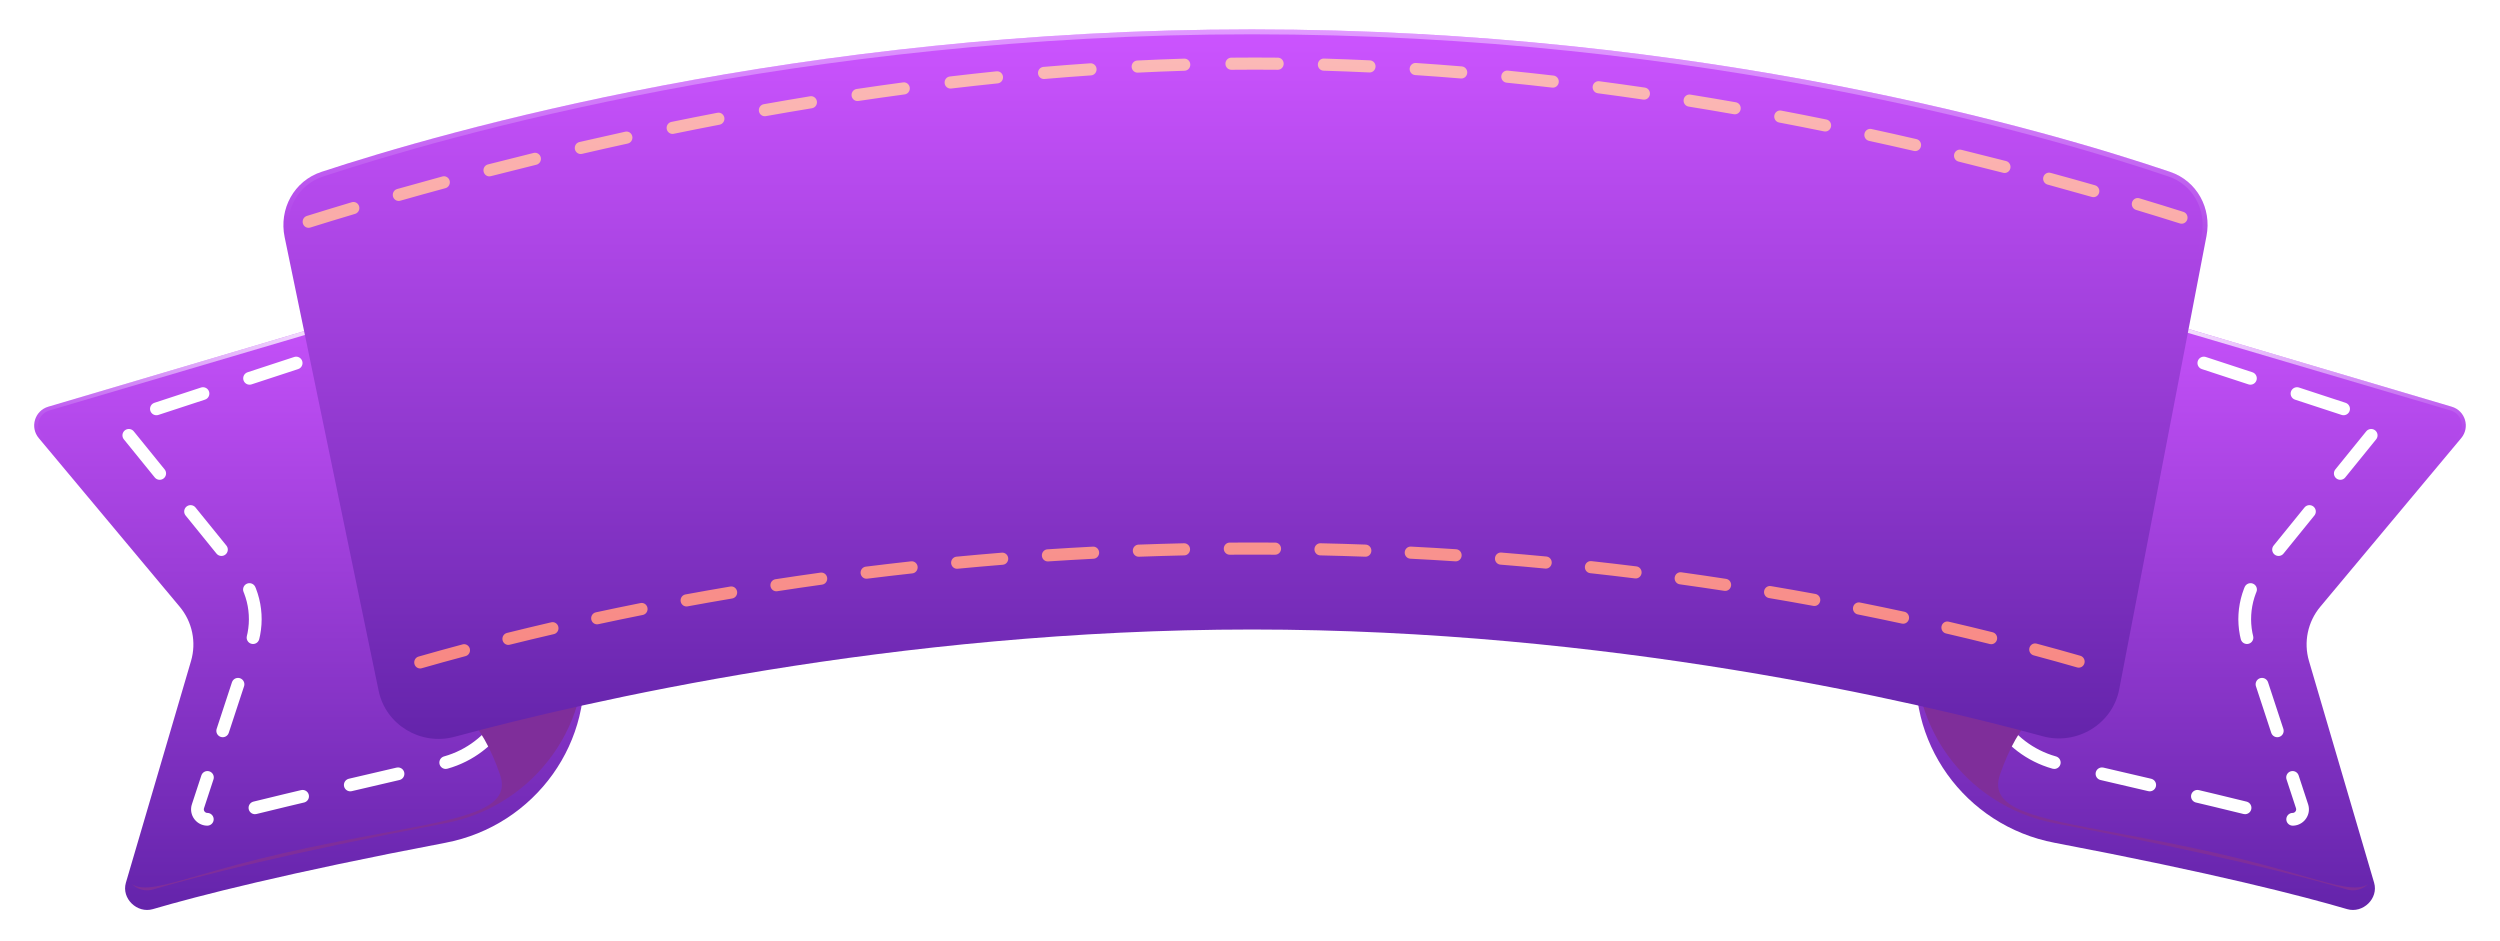<svg width="255" height="96" viewBox="0 0 255 96" fill="none" xmlns="http://www.w3.org/2000/svg">
<g filter="url(#filter0_d_29_14)">
<path d="M59.368 64.382L54.26 32.126C53.73 28.776 50.53 26.531 47.2 27.173L45.5 27.5L4.922 39.485C3.541 39.893 3.031 41.581 3.954 42.685L18.33 59.887C19.615 61.425 20.048 63.502 19.483 65.425L12.84 88.041C12.37 89.644 13.989 91.202 15.592 90.731C20.163 89.391 29.247 87.044 45.437 83.963C54.593 82.221 60.826 73.588 59.368 64.382Z" fill="url(#paint0_linear_29_14)"/>
<path d="M47.237 27.369C50.356 26.769 53.357 28.786 54.008 31.856L54.062 32.157L59.171 64.413C60.589 73.367 54.643 81.778 45.822 83.682L45.4 83.767C30.217 86.655 21.279 88.9 16.448 90.275L15.536 90.539C14.122 90.954 12.7 89.628 12.998 88.232L13.032 88.097L19.675 65.481C20.222 63.619 19.864 61.615 18.723 60.062L18.483 59.759L4.107 42.558C3.303 41.595 3.709 40.139 4.864 39.715L4.979 39.677L45.543 27.694L47.237 27.369Z" stroke="url(#paint1_linear_29_14)" stroke-width="0.4"/>
</g>
<path d="M52.668 66.698L48.567 38.559C48.248 36.368 46.748 34.531 44.665 33.78L44.442 33.7C43.184 33.246 41.809 33.226 40.538 33.643L13.38 42.548C12.714 42.766 12.473 43.584 12.914 44.128L24.252 58.111C25.965 60.224 26.487 63.061 25.639 65.645L20.191 82.238C19.943 82.994 20.629 83.733 21.4 83.537C24.331 82.793 31.257 81.082 44.997 77.902C50.077 76.727 53.42 71.857 52.668 66.698Z" stroke="url(#paint2_linear_29_14)" stroke-width="1.3" stroke-linecap="round" stroke-linejoin="round" stroke-dasharray="5 5"/>
<path fill-rule="evenodd" clip-rule="evenodd" d="M34.048 29.789L42.906 70.284C46.412 71.172 49.074 73.464 51 79C52.229 82.534 47.52 83.408 39.054 84.978L39.054 84.978C36.123 85.522 32.741 86.15 29 87C25.384 87.822 22.555 88.636 20.337 89.274C16.536 90.367 14.53 90.944 13.435 90.16C13.982 90.694 14.789 90.967 15.592 90.731C20.163 89.391 29.246 87.044 45.437 83.963C54.593 82.221 60.826 73.588 59.368 64.382L54.092 31.061C53.63 28.146 51.117 26 48.166 26H46.511C45.873 26 45.24 26.102 44.634 26.301L34.048 29.789Z" fill="#7F2E9A"/>
<g filter="url(#filter1_d_29_14)">
<path d="M195.632 64.382L200.74 32.126C201.27 28.776 204.47 26.531 207.8 27.173L209.5 27.5L250.078 39.485C251.459 39.893 251.969 41.581 251.046 42.685L236.67 59.887C235.385 61.425 234.952 63.502 235.517 65.425L242.16 88.041C242.631 89.644 241.011 91.202 239.407 90.731C234.837 89.391 225.754 87.044 209.563 83.963C200.407 82.221 194.174 73.588 195.632 64.382Z" fill="url(#paint3_linear_29_14)"/>
<path d="M207.763 27.369C204.644 26.769 201.643 28.786 200.992 31.856L200.938 32.157L195.829 64.413C194.411 73.367 200.357 81.778 209.178 83.682L209.6 83.767C224.783 86.655 233.721 88.9 238.552 90.275L239.464 90.539C240.878 90.954 242.3 89.628 242.002 88.232L241.968 88.097L235.325 65.481C234.778 63.619 235.136 61.615 236.277 60.062L236.517 59.759L250.893 42.558C251.697 41.595 251.291 40.139 250.136 39.715L250.021 39.677L209.457 27.694L207.763 27.369Z" stroke="url(#paint4_linear_29_14)" stroke-width="0.4"/>
</g>
<path d="M202.332 66.698L206.433 38.559C206.752 36.368 208.252 34.531 210.335 33.78L210.558 33.7C211.816 33.246 213.19 33.226 214.462 33.643L241.62 42.548C242.286 42.766 242.527 43.584 242.086 44.128L230.748 58.111C229.035 60.224 228.513 63.061 229.361 65.645L234.809 82.238C235.057 82.994 234.371 83.733 233.6 83.537C230.67 82.793 223.743 81.082 210.003 77.902C204.923 76.727 201.58 71.857 202.332 66.698Z" stroke="url(#paint5_linear_29_14)" stroke-width="1.3" stroke-linecap="round" stroke-linejoin="round" stroke-dasharray="5 5"/>
<path fill-rule="evenodd" clip-rule="evenodd" d="M220.952 29.789L212.094 70.284C208.588 71.172 205.926 73.464 204 79C202.771 82.534 207.48 83.408 215.945 84.978L215.946 84.978C218.877 85.522 222.259 86.15 226 87C229.616 87.822 232.445 88.636 234.663 89.274C238.464 90.367 240.47 90.944 241.565 90.16C241.018 90.694 240.211 90.967 239.407 90.731C234.837 89.391 225.754 87.044 209.563 83.963C200.407 82.221 194.174 73.588 195.632 64.382L200.908 31.061C201.37 28.146 203.883 26 206.834 26H208.489C209.127 26 209.76 26.102 210.366 26.301L220.952 29.789Z" fill="#7F2E9A"/>
<g filter="url(#filter2_d_29_14)">
<path d="M29.033 22.187C28.437 19.311 29.993 16.452 32.783 15.533C45.346 11.397 81.517 1 127.696 1C173.868 1 209.143 11.394 221.355 15.532C224.082 16.455 225.606 19.246 225.062 22.073L216.158 68.317C215.475 71.864 211.839 74.048 208.355 73.097C195.297 69.533 164.044 62.21 127.696 62.21C91.163 62.21 59.463 69.607 46.374 73.15C42.93 74.083 39.344 71.951 38.62 68.457L29.033 22.187Z" fill="url(#paint6_linear_29_14)"/>
<path d="M127.695 1.25C173.832 1.25 209.08 11.637 221.275 15.769C223.796 16.623 225.246 19.149 224.859 21.771L224.816 22.025L215.912 68.269C215.258 71.669 211.769 73.769 208.42 72.856C195.351 69.288 164.074 61.96 127.695 61.96C91.133 61.96 59.409 69.363 46.309 72.909C42.999 73.805 39.559 71.755 38.865 68.406L29.277 22.136C28.706 19.378 30.199 16.647 32.861 15.771C45.409 11.639 81.553 1.25 127.695 1.25Z" stroke="url(#paint7_linear_29_14)" stroke-width="0.5"/>
</g>
<path fill-rule="evenodd" clip-rule="evenodd" d="M125.589 5.881C126.388 5.873 127.188 5.868 127.989 5.868C128.774 5.868 129.558 5.872 130.341 5.88C130.673 5.884 130.939 6.163 130.936 6.505C130.932 6.846 130.661 7.12 130.329 7.117C129.55 7.109 128.77 7.105 127.989 7.105C127.192 7.105 126.396 7.109 125.601 7.118C125.269 7.121 124.997 6.847 124.994 6.506C124.99 6.164 125.257 5.885 125.589 5.881ZM134.421 6.574C134.43 6.232 134.707 5.964 135.039 5.973C136.609 6.02 138.174 6.081 139.733 6.156C140.065 6.172 140.321 6.461 140.306 6.802C140.29 7.144 140.009 7.407 139.677 7.391C138.125 7.317 136.567 7.256 135.004 7.21C134.672 7.2 134.411 6.915 134.421 6.574ZM121.41 6.58C121.42 6.921 121.159 7.206 120.828 7.216C119.234 7.265 117.643 7.33 116.057 7.409C115.725 7.425 115.443 7.162 115.427 6.821C115.411 6.48 115.667 6.19 115.998 6.173C117.592 6.094 119.19 6.029 120.792 5.98C121.124 5.97 121.401 6.238 121.41 6.58ZM143.785 7.001C143.806 6.66 144.092 6.402 144.423 6.424C145.993 6.527 147.554 6.644 149.108 6.774C149.439 6.801 149.685 7.1 149.658 7.44C149.632 7.78 149.342 8.034 149.011 8.006C147.464 7.878 145.909 7.761 144.346 7.658C144.015 7.636 143.763 7.342 143.785 7.001ZM111.85 7.032C111.872 7.373 111.621 7.668 111.29 7.69C109.696 7.799 108.108 7.921 106.527 8.057C106.196 8.085 105.905 7.832 105.878 7.492C105.85 7.152 106.096 6.853 106.427 6.824C108.014 6.688 109.609 6.565 111.211 6.456C111.542 6.434 111.828 6.692 111.85 7.032ZM153.132 7.759C153.164 7.419 153.458 7.17 153.789 7.203C155.357 7.36 156.915 7.528 158.462 7.708C158.792 7.746 159.029 8.052 158.992 8.392C158.954 8.731 158.657 8.975 158.327 8.937C156.786 8.758 155.234 8.59 153.672 8.434C153.342 8.401 153.1 8.098 153.132 7.759ZM102.307 7.828C102.34 8.168 102.099 8.471 101.768 8.505C100.175 8.668 98.591 8.844 97.018 9.03C96.688 9.069 96.39 8.826 96.352 8.487C96.314 8.148 96.55 7.841 96.88 7.802C98.46 7.614 100.05 7.438 101.649 7.274C101.98 7.24 102.274 7.488 102.307 7.828ZM162.453 8.82C162.495 8.482 162.796 8.242 163.126 8.286C164.691 8.492 166.242 8.708 167.779 8.934C168.107 8.982 168.336 9.295 168.289 9.633C168.242 9.971 167.937 10.206 167.609 10.158C166.078 9.933 164.532 9.718 162.973 9.512C162.644 9.469 162.411 9.159 162.453 8.82ZM92.795 8.937C92.838 9.276 92.606 9.586 92.276 9.63C90.686 9.844 89.109 10.068 87.546 10.301C87.217 10.35 86.912 10.116 86.864 9.778C86.817 9.44 87.044 9.126 87.373 9.077C88.942 8.843 90.525 8.618 92.121 8.404C92.45 8.36 92.752 8.598 92.795 8.937ZM171.732 10.164C171.783 9.827 172.091 9.596 172.419 9.649C173.982 9.902 175.528 10.164 177.055 10.432C177.383 10.49 177.602 10.809 177.546 11.146C177.49 11.483 177.18 11.709 176.853 11.651C175.331 11.383 173.79 11.123 172.232 10.871C171.904 10.818 171.68 10.502 171.732 10.164ZM83.323 10.332C83.376 10.67 83.152 10.987 82.824 11.04C81.234 11.301 79.661 11.57 78.106 11.847C77.779 11.905 77.468 11.68 77.411 11.343C77.355 11.007 77.574 10.687 77.901 10.629C79.461 10.351 81.04 10.081 82.635 9.819C82.963 9.765 83.271 9.995 83.323 10.332ZM180.982 11.775C181.042 11.44 181.356 11.218 181.682 11.28C183.242 11.576 184.78 11.88 186.292 12.189C186.618 12.255 186.829 12.58 186.765 12.915C186.7 13.25 186.384 13.468 186.058 13.402C184.551 13.094 183.019 12.791 181.464 12.496C181.137 12.434 180.922 12.111 180.982 11.775ZM73.882 11.996C73.943 12.332 73.728 12.655 73.401 12.718C71.816 13.022 70.253 13.333 68.714 13.649C68.389 13.716 68.072 13.498 68.007 13.164C67.942 12.829 68.153 12.503 68.479 12.436C70.023 12.119 71.591 11.807 73.181 11.502C73.507 11.439 73.821 11.661 73.882 11.996ZM190.175 13.635C190.244 13.301 190.563 13.087 190.887 13.158C192.45 13.498 193.983 13.843 195.483 14.19C195.807 14.265 196.01 14.596 195.937 14.929C195.864 15.262 195.543 15.471 195.219 15.396C193.724 15.05 192.196 14.707 190.638 14.368C190.314 14.297 190.106 13.969 190.175 13.635ZM64.494 13.909C64.564 14.243 64.356 14.571 64.031 14.642C62.444 14.989 60.886 15.341 59.36 15.695C59.036 15.77 58.714 15.56 58.641 15.227C58.568 14.894 58.771 14.563 59.095 14.488C60.626 14.133 62.189 13.781 63.782 13.432C64.106 13.361 64.425 13.575 64.494 13.909ZM199.325 15.736C199.402 15.403 199.726 15.198 200.049 15.277C201.614 15.661 203.139 16.045 204.619 16.427C204.941 16.511 205.136 16.847 205.055 17.178C204.974 17.509 204.648 17.71 204.326 17.627C202.851 17.245 201.331 16.863 199.77 16.48C199.447 16.401 199.248 16.068 199.325 15.736ZM55.159 16.057C55.236 16.389 55.036 16.723 54.714 16.802C53.12 17.192 51.568 17.583 50.06 17.971C49.738 18.055 49.411 17.853 49.331 17.522C49.25 17.191 49.445 16.855 49.767 16.772C51.28 16.382 52.837 15.99 54.435 15.599C54.758 15.52 55.082 15.725 55.159 16.057ZM208.42 18.07C208.505 17.74 208.834 17.543 209.155 17.631C210.73 18.059 212.244 18.483 213.693 18.898C214.013 18.989 214.2 19.33 214.111 19.659C214.022 19.988 213.691 20.18 213.371 20.089C211.927 19.676 210.418 19.254 208.847 18.826C208.526 18.739 208.335 18.4 208.42 18.07ZM45.865 18.438C45.95 18.768 45.758 19.107 45.437 19.194C43.837 19.627 42.298 20.055 40.825 20.474C40.505 20.565 40.173 20.372 40.085 20.043C39.997 19.713 40.184 19.373 40.504 19.282C41.982 18.862 43.526 18.433 45.131 17.998C45.452 17.911 45.781 18.108 45.865 18.438ZM217.467 20.644C217.56 20.316 217.894 20.128 218.212 20.224C219.82 20.707 221.321 21.172 222.706 21.61C223.023 21.71 223.201 22.056 223.104 22.383C223.006 22.709 222.67 22.892 222.352 22.792C220.972 22.355 219.477 21.893 217.875 21.411C217.556 21.315 217.374 20.971 217.467 20.644ZM36.631 21.048C36.724 21.376 36.54 21.719 36.221 21.814C34.586 22.301 33.058 22.769 31.646 23.211C31.328 23.31 30.992 23.126 30.896 22.799C30.799 22.472 30.978 22.127 31.296 22.027C32.713 21.584 34.246 21.115 35.886 20.626C36.205 20.531 36.539 20.72 36.631 21.048ZM127.756 56.573C126.978 56.573 126.203 56.575 125.432 56.581C125.1 56.584 124.829 56.309 124.826 55.967C124.824 55.626 125.091 55.347 125.423 55.345C126.198 55.339 126.975 55.336 127.756 55.336C128.531 55.336 129.303 55.339 130.072 55.344C130.404 55.347 130.671 55.626 130.669 55.967C130.666 56.309 130.395 56.584 130.063 56.581C129.297 56.575 128.528 56.573 127.756 56.573ZM134.074 56.018C134.081 55.676 134.356 55.405 134.688 55.413C136.239 55.447 137.777 55.492 139.3 55.548C139.632 55.561 139.892 55.847 139.88 56.188C139.868 56.53 139.589 56.797 139.257 56.784C137.74 56.729 136.208 56.683 134.662 56.649C134.33 56.642 134.067 56.359 134.074 56.018ZM121.387 56.019C121.394 56.36 121.131 56.643 120.799 56.65C119.242 56.685 117.699 56.731 116.17 56.787C115.838 56.8 115.559 56.533 115.547 56.192C115.535 55.85 115.795 55.564 116.126 55.551C117.661 55.495 119.21 55.449 120.773 55.414C121.105 55.406 121.38 55.677 121.387 56.019ZM143.281 56.338C143.297 55.997 143.58 55.735 143.911 55.752C145.466 55.832 147.004 55.922 148.526 56.022C148.857 56.044 149.108 56.338 149.087 56.679C149.066 57.02 148.78 57.278 148.449 57.257C146.933 57.157 145.4 57.066 143.851 56.987C143.52 56.97 143.264 56.679 143.281 56.338ZM112.112 56.344C112.129 56.685 111.873 56.975 111.542 56.992C109.982 57.073 108.438 57.164 106.91 57.265C106.579 57.287 106.293 57.029 106.272 56.688C106.251 56.347 106.502 56.053 106.833 56.031C108.366 55.93 109.916 55.838 111.482 55.757C111.813 55.74 112.095 56.003 112.112 56.344ZM152.487 56.928C152.513 56.588 152.802 56.333 153.133 56.36C154.685 56.485 156.218 56.62 157.732 56.764C158.062 56.795 158.306 57.096 158.275 57.436C158.244 57.776 157.952 58.027 157.621 57.995C156.113 57.852 154.586 57.717 153.04 57.593C152.709 57.566 152.461 57.269 152.487 56.928ZM102.838 56.941C102.864 57.281 102.617 57.579 102.286 57.605C100.728 57.731 99.189 57.867 97.67 58.012C97.34 58.044 97.047 57.794 97.016 57.453C96.986 57.114 97.229 56.812 97.559 56.781C99.084 56.635 100.628 56.499 102.192 56.373C102.522 56.346 102.812 56.6 102.838 56.941ZM161.66 57.783C161.695 57.443 161.991 57.197 162.321 57.234C163.876 57.404 165.407 57.584 166.916 57.771C167.246 57.812 167.48 58.12 167.441 58.459C167.401 58.798 167.101 59.04 166.772 58.999C165.269 58.812 163.742 58.633 162.194 58.463C161.864 58.427 161.625 58.123 161.66 57.783ZM93.598 57.804C93.633 58.144 93.394 58.449 93.064 58.485C91.504 58.657 89.967 58.837 88.452 59.026C88.123 59.067 87.823 58.825 87.783 58.486C87.743 58.147 87.978 57.839 88.308 57.798C89.828 57.609 91.371 57.428 92.936 57.255C93.266 57.219 93.563 57.465 93.598 57.804ZM170.818 58.904C170.863 58.566 171.165 58.328 171.494 58.374C173.045 58.59 174.568 58.813 176.063 59.044C176.392 59.094 176.618 59.409 176.569 59.747C176.52 60.084 176.214 60.317 175.885 60.267C174.396 60.037 172.878 59.815 171.333 59.6C171.004 59.554 170.774 59.243 170.818 58.904ZM84.372 58.936C84.416 59.275 84.186 59.586 83.857 59.632C82.301 59.849 80.772 60.073 79.272 60.305C78.943 60.355 78.637 60.122 78.588 59.785C78.539 59.447 78.765 59.132 79.094 59.081C80.6 58.849 82.134 58.624 83.695 58.407C84.025 58.361 84.327 58.598 84.372 58.936ZM179.939 60.291C179.992 59.954 180.302 59.726 180.629 59.781C182.179 60.043 183.695 60.311 185.176 60.584C185.502 60.644 185.72 60.966 185.661 61.302C185.603 61.638 185.29 61.862 184.964 61.801C183.488 61.529 181.978 61.262 180.434 61.001C180.107 60.946 179.885 60.628 179.939 60.291ZM75.184 60.334C75.238 60.671 75.016 60.989 74.689 61.045C73.134 61.308 71.612 61.577 70.126 61.85C69.799 61.911 69.487 61.687 69.429 61.351C69.37 61.015 69.588 60.693 69.914 60.633C71.406 60.358 72.933 60.088 74.494 59.825C74.821 59.769 75.13 59.998 75.184 60.334ZM189.013 61.945C189.076 61.61 189.392 61.391 189.718 61.456C191.272 61.767 192.782 62.081 194.247 62.398C194.572 62.468 194.78 62.795 194.712 63.13C194.643 63.464 194.325 63.678 194 63.608C192.541 63.293 191.036 62.98 189.488 62.67C189.162 62.605 188.95 62.281 189.013 61.945ZM66.042 62.001C66.106 62.336 65.893 62.66 65.567 62.725C64.007 63.037 62.492 63.352 61.022 63.669C60.697 63.739 60.379 63.524 60.311 63.19C60.242 62.856 60.451 62.528 60.776 62.458C62.251 62.14 63.772 61.824 65.338 61.511C65.664 61.446 65.979 61.665 66.042 62.001ZM198.037 63.875C198.11 63.541 198.432 63.333 198.756 63.408C200.316 63.77 201.815 64.132 203.25 64.49C203.573 64.571 203.771 64.905 203.693 65.237C203.614 65.569 203.289 65.773 202.967 65.692C201.537 65.335 200.045 64.975 198.491 64.614C198.167 64.539 197.964 64.208 198.037 63.875ZM56.952 63.941C57.025 64.274 56.822 64.605 56.498 64.68C54.932 65.043 53.428 65.405 51.989 65.763C51.666 65.844 51.341 65.64 51.263 65.308C51.185 64.976 51.383 64.642 51.706 64.561C53.151 64.202 54.662 63.838 56.234 63.474C56.557 63.399 56.879 63.608 56.952 63.941ZM207 66.092C207.084 65.762 207.412 65.564 207.733 65.65C209.322 66.075 210.811 66.49 212.196 66.888C212.516 66.98 212.703 67.322 212.613 67.65C212.524 67.979 212.192 68.171 211.873 68.079C210.494 67.683 209.012 67.27 207.43 66.846C207.109 66.76 206.916 66.423 207 66.092ZM47.922 66.169C48.005 66.5 47.812 66.837 47.491 66.923C45.895 67.349 44.401 67.764 43.013 68.161C42.693 68.253 42.362 68.061 42.273 67.732C42.184 67.403 42.371 67.062 42.691 66.97C44.085 66.57 45.586 66.154 47.189 65.726C47.51 65.64 47.838 65.839 47.922 66.169Z" fill="url(#paint8_linear_29_14)"/>
<defs>
<filter id="filter0_d_29_14" x="0.487" y="26.063" width="62.093" height="69.753" filterUnits="userSpaceOnUse" color-interpolation-filters="sRGB">
<feFlood flood-opacity="0" result="BackgroundImageFix"/>
<feColorMatrix in="SourceAlpha" type="matrix" values="0 0 0 0 0 0 0 0 0 0 0 0 0 0 0 0 0 0 127 0" result="hardAlpha"/>
<feOffset dy="2"/>
<feGaussianBlur stdDeviation="1.5"/>
<feColorMatrix type="matrix" values="0 0 0 0 0.383 0 0 0 0 0.292 0 0 0 0 0.208 0 0 0 0.4 0"/>
<feBlend mode="normal" in2="BackgroundImageFix" result="effect1_dropShadow_29_14"/>
<feBlend mode="normal" in="SourceGraphic" in2="effect1_dropShadow_29_14" result="shape"/>
</filter>
<filter id="filter1_d_29_14" x="192.42" y="26.063" width="62.093" height="69.753" filterUnits="userSpaceOnUse" color-interpolation-filters="sRGB">
<feFlood flood-opacity="0" result="BackgroundImageFix"/>
<feColorMatrix in="SourceAlpha" type="matrix" values="0 0 0 0 0 0 0 0 0 0 0 0 0 0 0 0 0 0 127 0" result="hardAlpha"/>
<feOffset dy="2"/>
<feGaussianBlur stdDeviation="1.5"/>
<feColorMatrix type="matrix" values="0 0 0 0 0.383 0 0 0 0 0.292 0 0 0 0 0.208 0 0 0 0.4 0"/>
<feBlend mode="normal" in2="BackgroundImageFix" result="effect1_dropShadow_29_14"/>
<feBlend mode="normal" in="SourceGraphic" in2="effect1_dropShadow_29_14" result="shape"/>
</filter>
<filter id="filter2_d_29_14" x="25.907" y="0" width="202.265" height="78.37" filterUnits="userSpaceOnUse" color-interpolation-filters="sRGB">
<feFlood flood-opacity="0" result="BackgroundImageFix"/>
<feColorMatrix in="SourceAlpha" type="matrix" values="0 0 0 0 0 0 0 0 0 0 0 0 0 0 0 0 0 0 127 0" result="hardAlpha"/>
<feOffset dy="2"/>
<feGaussianBlur stdDeviation="1.5"/>
<feColorMatrix type="matrix" values="0 0 0 0 0.383 0 0 0 0 0.292 0 0 0 0 0.208 0 0 0 0.4 0"/>
<feBlend mode="normal" in2="BackgroundImageFix" result="effect1_dropShadow_29_14"/>
<feBlend mode="normal" in="SourceGraphic" in2="effect1_dropShadow_29_14" result="shape"/>
</filter>
<linearGradient id="paint0_linear_29_14" x1="32.211" y1="26" x2="32.211" y2="92" gradientUnits="userSpaceOnUse">
<stop stop-color="#CC54FF"/>
<stop offset="1" stop-color="#6223A9"/>
</linearGradient>
<linearGradient id="paint1_linear_29_14" x1="32" y1="26" x2="20" y2="50.5" gradientUnits="userSpaceOnUse">
<stop stop-color="white"/>
<stop offset="1" stop-color="white" stop-opacity="0"/>
</linearGradient>
<linearGradient id="paint2_linear_29_14" x1="33.545" y1="91.073" x2="36.588" y2="25.688" gradientUnits="userSpaceOnUse">
<stop stop-color="white"/>
<stop offset="0" stop-color="white"/>
<stop offset="1" stop-color="white"/>
</linearGradient>
<linearGradient id="paint3_linear_29_14" x1="222.789" y1="26" x2="222.789" y2="92" gradientUnits="userSpaceOnUse">
<stop stop-color="#CC54FF"/>
<stop offset="1" stop-color="#6223A9"/>
</linearGradient>
<linearGradient id="paint4_linear_29_14" x1="223" y1="26" x2="235" y2="50.5" gradientUnits="userSpaceOnUse">
<stop stop-color="white"/>
<stop offset="1" stop-color="white" stop-opacity="0"/>
</linearGradient>
<linearGradient id="paint5_linear_29_14" x1="221.455" y1="91.073" x2="218.412" y2="25.688" gradientUnits="userSpaceOnUse">
<stop stop-color="white"/>
<stop offset="0" stop-color="white"/>
<stop offset="1" stop-color="white"/>
</linearGradient>
<linearGradient id="paint6_linear_29_14" x1="127.696" y1="1" x2="127.696" y2="75" gradientUnits="userSpaceOnUse">
<stop stop-color="#CC54FF"/>
<stop offset="1" stop-color="#6223A9"/>
</linearGradient>
<linearGradient id="paint7_linear_29_14" x1="123" y1="-8" x2="122.549" y2="22.001" gradientUnits="userSpaceOnUse">
<stop stop-color="white" stop-opacity="0.58"/>
<stop offset="1" stop-color="white" stop-opacity="0"/>
</linearGradient>
<linearGradient id="paint8_linear_29_14" x1="129.606" y1="80.688" x2="130.584" y2="-3.026" gradientUnits="userSpaceOnUse">
<stop stop-color="#F77F7A"/>
<stop offset="1" stop-color="#FCC0BE"/>
</linearGradient>
</defs>
</svg>
